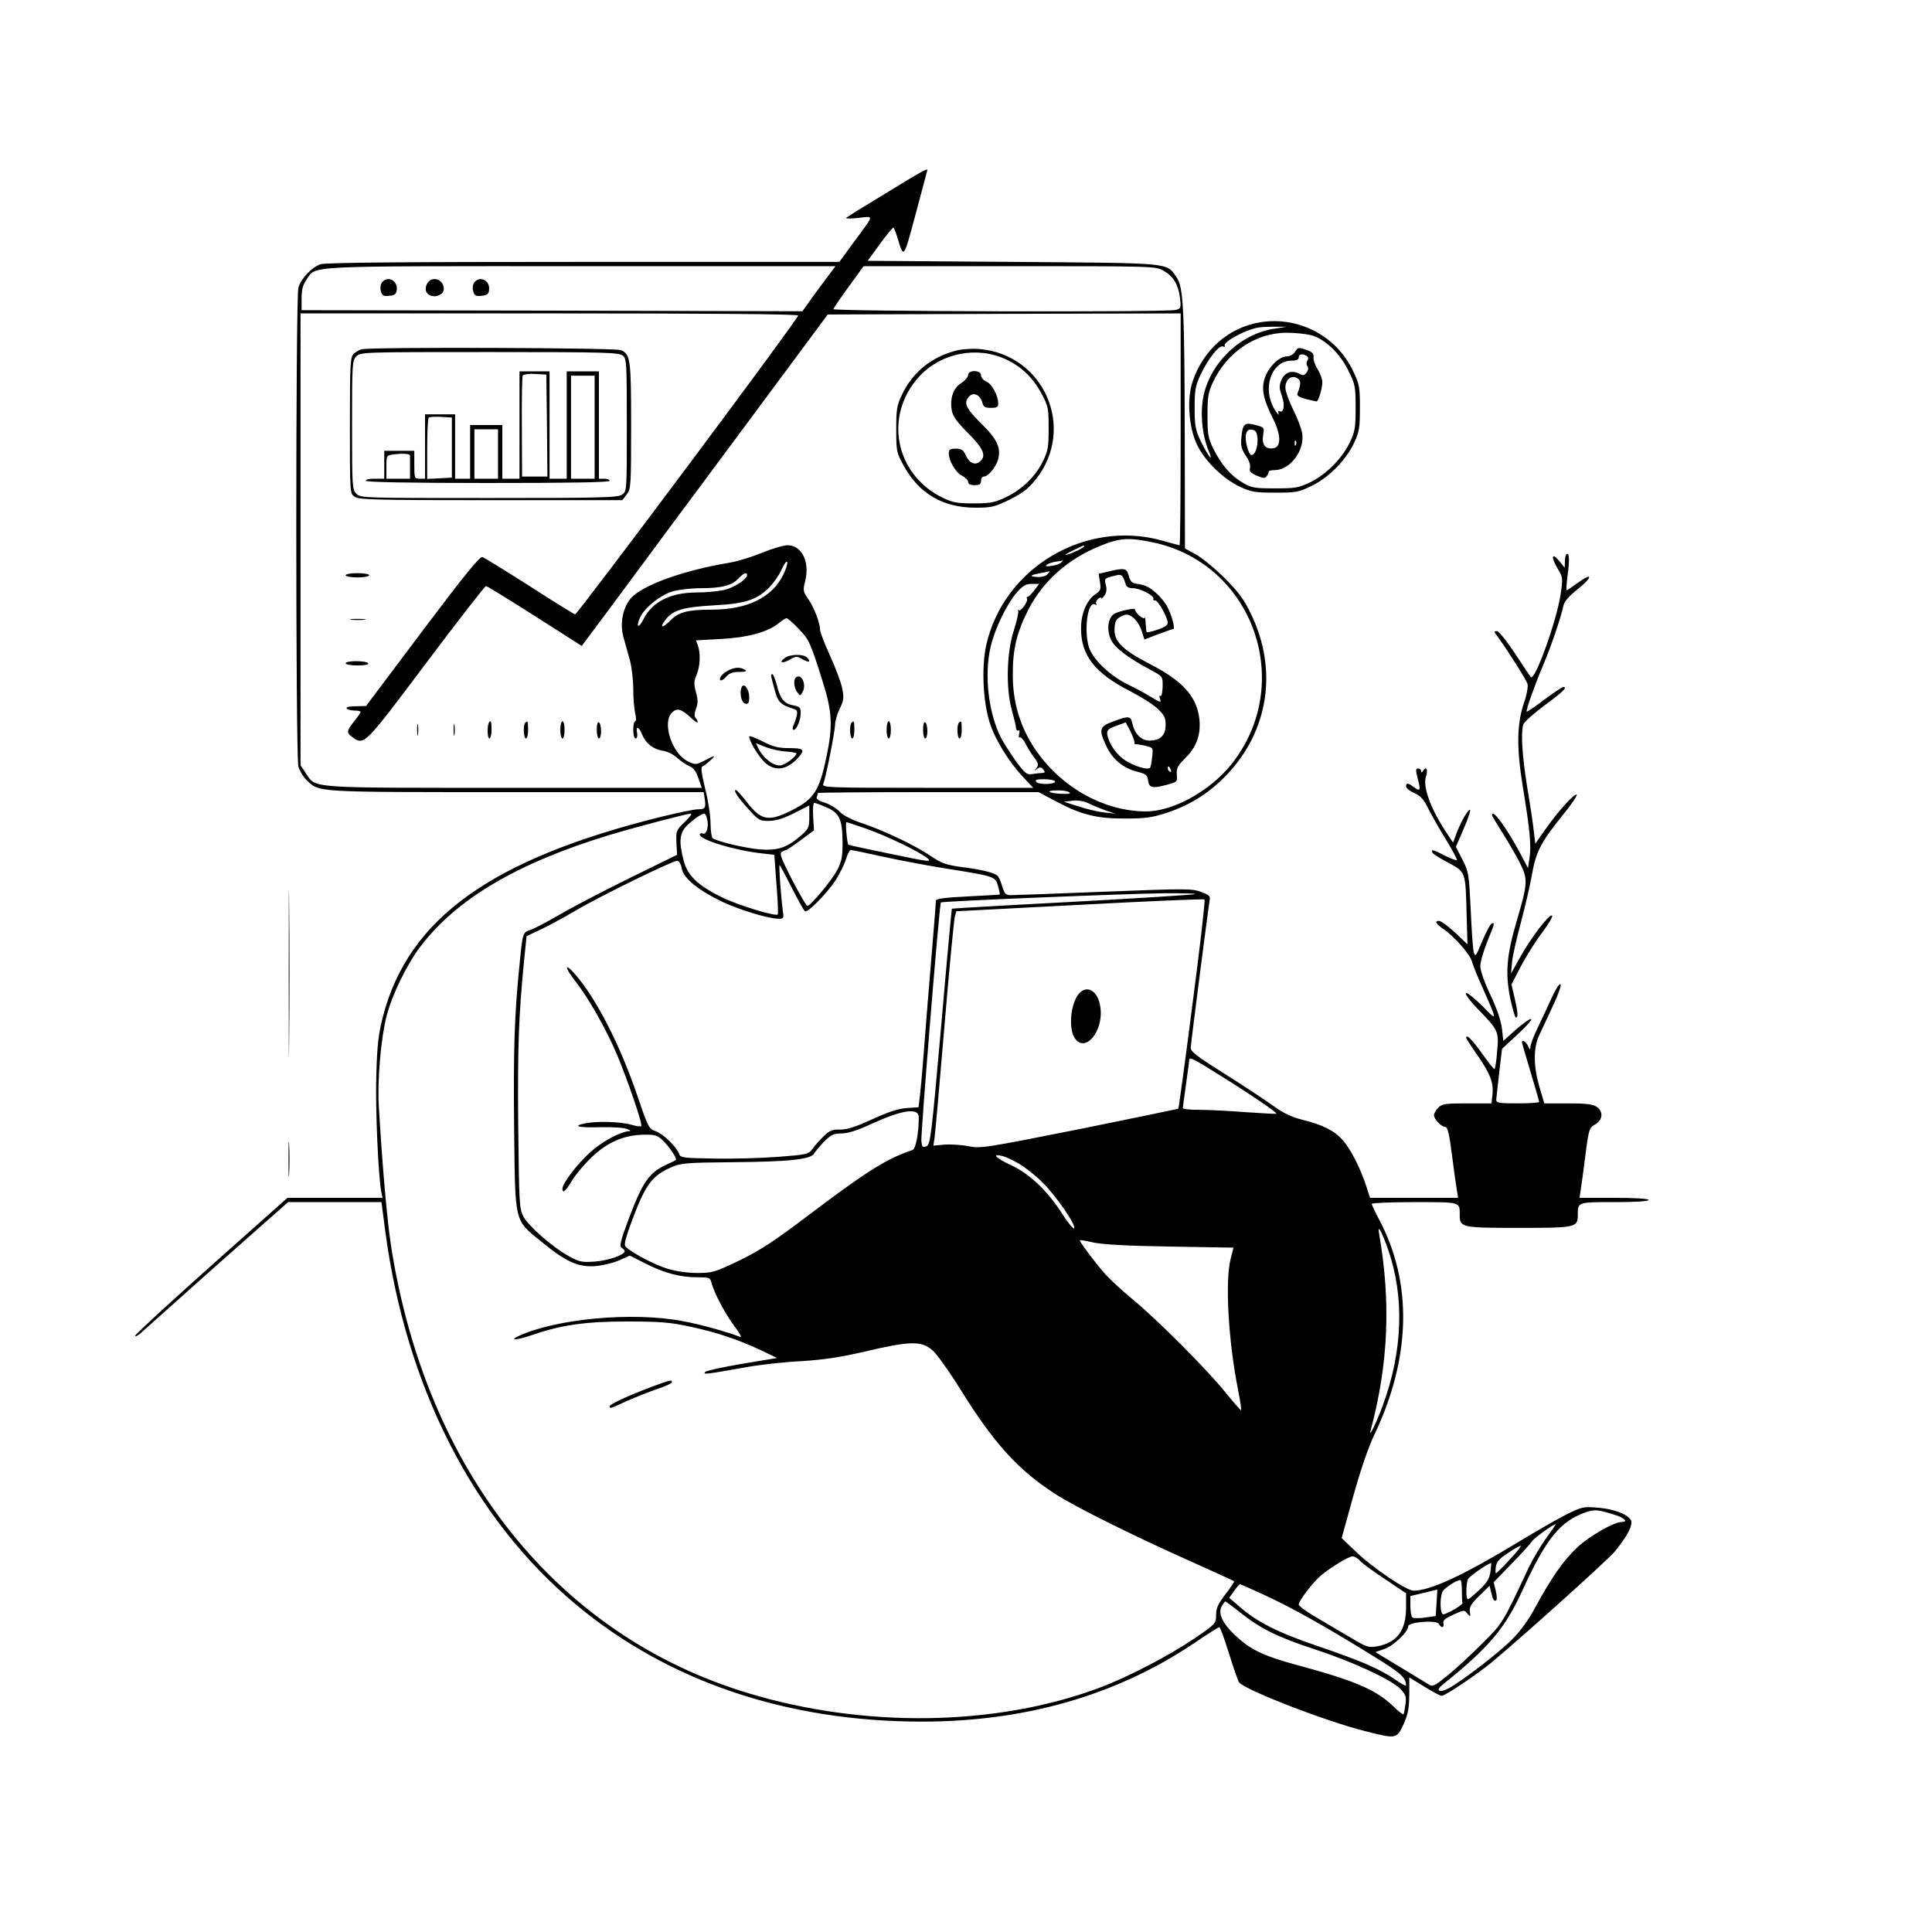 <?xml version="1.0" standalone="no"?>
<!DOCTYPE svg PUBLIC "-//W3C//DTD SVG 20010904//EN"
 "http://www.w3.org/TR/2001/REC-SVG-20010904/DTD/svg10.dtd">
<svg version="1.0" xmlns="http://www.w3.org/2000/svg"
 width="900pt" height="900pt" viewBox="0 0 900 900"
 preserveAspectRatio="xMidYMid meet">

<g transform="translate(0,900) scale(0.1,-0.1)"
fill="#000000" stroke="none">
<path d="M4127 8100 c-98 -59 -182 -111 -185 -115 -4 -4 22 -4 57 0 74 8 76
19 -21 -112 l-68 -93 -1194 0 c-818 0 -1204 -3 -1223 -11 -42 -15 -92 -68
-103 -109 -13 -48 -13 -2182 0 -2231 5 -19 22 -47 37 -62 63 -59 22 -57 977
-57 l874 0 5 -32 c6 -42 2 -48 -32 -48 -15 0 -90 -15 -167 -34 -793 -196
-1181 -473 -1300 -931 -21 -82 -27 -131 -31 -273 -5 -153 9 -467 23 -544 l6
-28 -222 0 -221 0 -355 -316 c-194 -173 -354 -320 -354 -326 0 -7 12 0 28 14
15 14 175 156 355 317 l329 291 217 0 218 0 17 -130 c96 -728 409 -1343 886
-1742 429 -360 984 -548 1615 -548 479 0 904 122 1264 363 63 43 117 77 121
77 4 0 24 -55 45 -122 21 -68 42 -128 47 -135 27 -35 402 -181 590 -228 142
-36 144 -36 176 32 21 47 26 73 27 138 l0 81 70 -43 c38 -24 75 -43 81 -43 17
0 177 108 246 167 176 149 528 467 560 505 51 63 78 109 78 136 0 31 -74 63
-162 69 -63 5 -71 3 -145 -34 -43 -22 -142 -79 -221 -127 -254 -154 -409 -226
-487 -226 -33 0 -192 107 -269 182 l-66 63 54 195 c34 122 71 231 100 290 169
357 177 705 20 1000 -19 35 -34 68 -34 72 0 4 90 8 199 8 217 0 211 2 211 -60
0 -58 8 -60 275 -60 267 0 275 2 275 60 0 61 -2 60 171 60 99 0 159 4 159 10
0 6 -60 10 -161 10 l-161 0 5 33 c3 17 13 91 22 162 16 126 18 131 46 147 36
21 39 60 7 82 -17 12 -49 16 -133 16 l-111 0 -24 81 c-27 95 -27 175 -1 234
11 22 39 84 64 137 27 57 42 100 36 103 -5 4 -23 -24 -40 -62 -17 -37 -46
-100 -65 -139 -19 -39 -34 -79 -35 -90 0 -17 -2 -17 -11 4 -10 20 -28 31 -28
16 0 -3 18 -65 40 -138 22 -73 40 -135 40 -139 0 -4 -45 -7 -100 -7 -89 0
-100 2 -100 18 1 9 7 66 14 127 l13 109 72 67 c40 36 69 69 64 72 -5 3 -36
-19 -70 -48 l-60 -54 -6 55 c-4 36 -22 91 -53 157 -30 62 -48 116 -48 137 0
19 15 70 32 113 36 88 36 90 21 85 -6 -2 -26 -39 -44 -82 -30 -73 -33 -76 -40
-50 -4 16 -10 106 -14 199 -8 162 -9 173 -38 230 l-31 60 38 88 c21 48 33 86
27 85 -13 -4 -48 -69 -66 -121 l-12 -32 -30 45 c-73 109 -113 216 -96 263 10
31 1 50 -13 27 -7 -10 -10 -11 -10 -2 0 6 -6 12 -14 12 -12 0 -12 -7 -1 -50
14 -53 11 -59 -21 -35 -24 18 -34 19 -34 2 0 -8 17 -22 38 -31 30 -14 45 -30
66 -74 16 -31 53 -97 83 -145 30 -49 52 -91 50 -94 -3 -2 -28 7 -56 21 -56 29
-64 31 -59 15 2 -6 35 -27 73 -47 83 -44 82 -41 87 -239 l4 -142 -58 55 c-33
30 -66 54 -74 54 -23 0 -16 -14 22 -39 49 -34 123 -118 131 -150 3 -14 26 -71
51 -126 69 -156 69 -155 -3 -81 -37 36 -71 64 -76 60 -6 -3 18 -36 54 -73 98
-101 100 -106 91 -200 -3 -45 -9 -81 -13 -81 -3 0 -30 34 -59 75 -46 64 -72
90 -72 70 0 -3 24 -40 54 -83 59 -85 75 -128 68 -184 l-4 -38 -114 0 c-101 0
-116 -2 -134 -20 -11 -11 -20 -27 -20 -35 0 -19 35 -55 54 -55 9 0 18 -36 30
-132 9 -73 20 -148 23 -165 l5 -33 -205 0 -205 0 -17 53 c-27 84 -74 176 -111
217 -40 44 -92 70 -188 94 -49 12 -87 30 -134 64 -36 26 -137 93 -226 149
-138 87 -161 105 -159 125 5 55 84 665 88 685 4 18 -2 24 -40 38 -42 16 -69
16 -452 1 -224 -9 -420 -16 -435 -16 -23 0 -29 6 -40 43 -6 23 -17 45 -23 49
-18 14 -78 28 -165 39 -73 10 -93 17 -144 51 -73 50 -216 118 -320 153 -51 17
-89 37 -106 55 -14 15 -45 34 -69 41 -29 9 -40 17 -36 27 3 7 5 16 5 18 0 2
231 4 514 4 l514 0 83 -44 c117 -62 190 -80 324 -79 90 0 124 5 188 26 111 36
202 94 283 179 194 205 237 488 112 747 -31 66 -57 101 -121 166 -45 45 -106
95 -134 111 l-53 29 -1 505 c-1 611 -6 713 -38 758 -49 70 -12 66 -763 72
l-676 5 56 77 c31 43 60 77 63 78 3 0 11 -19 18 -42 32 -105 29 -109 87 107
29 110 54 201 54 203 1 9 -36 -11 -193 -108z m-259 -372 c-14 -18 -49 -66 -78
-105 l-52 -73 -1167 3 -1166 2 0 55 c0 41 6 63 22 86 48 68 -38 64 1277 64
l1188 0 -24 -32z m1552 11 c46 -26 69 -64 77 -127 5 -47 4 -50 -21 -56 -43
-11 -1598 -7 -1594 4 2 6 34 53 72 105 l69 95 680 0 c671 0 680 0 717 -21z
m-1702 -209 c-9 -29 -1030 -1395 -1039 -1392 -5 1 -101 60 -212 132 -112 71
-211 132 -219 135 -12 5 -82 -81 -280 -344 l-263 -350 -48 -1 c-29 0 -46 -4
-42 -10 3 -5 19 -10 36 -10 16 0 29 -3 29 -6 0 -3 -13 -23 -30 -44 -36 -45
-37 -54 -8 -74 55 -39 54 -40 343 345 148 197 274 359 279 359 5 0 107 -63
228 -140 l218 -139 147 197 c80 108 206 278 279 377 74 99 266 358 427 575
l293 395 822 3 822 2 0 -540 c0 -297 -2 -540 -5 -540 -3 0 -40 10 -82 22 -358
99 -738 -127 -819 -488 -22 -102 -15 -261 16 -359 25 -80 89 -183 157 -256
l46 -49 -493 0 c-465 0 -492 1 -485 18 12 29 55 245 55 276 0 16 10 50 22 75
19 39 20 50 11 96 -6 29 -32 97 -57 152 -25 55 -46 109 -46 120 0 32 -28 104
-56 144 -23 34 -24 40 -13 83 22 90 -16 166 -83 166 -18 0 -71 -16 -118 -35
-46 -19 -114 -40 -150 -46 -218 -36 -411 -106 -463 -168 -36 -44 -50 -116 -33
-178 7 -26 21 -75 30 -108 9 -32 16 -93 16 -135 0 -41 4 -92 9 -112 5 -22 5
-38 0 -38 -5 0 -9 -18 -9 -40 0 -23 5 -40 11 -40 7 0 9 10 7 25 -7 34 7 32 22
-4 17 -43 52 -71 96 -78 23 -3 51 -17 69 -34 17 -15 42 -32 56 -38 19 -7 31
-23 42 -55 l16 -46 -876 0 c-975 0 -919 -4 -969 69 l-24 36 0 1052 0 1053
1161 0 c758 0 1160 -3 1157 -10z m1650 -1056 c470 -97 669 -659 367 -1036
-100 -124 -271 -218 -397 -218 -206 1 -413 123 -531 313 -59 97 -89 203 -89
322 -1 121 19 201 74 308 69 132 183 233 333 294 91 37 132 40 243 17z m-318
-19 c0 -7 -51 -31 -80 -39 -14 -3 -2 5 25 18 57 28 55 27 55 21z m-1400 -130
c-52 -108 -168 -165 -334 -165 -113 0 -155 -11 -195 -52 -37 -38 -51 -33 -19
7 34 43 81 57 223 65 148 8 200 25 260 85 20 21 46 58 57 84 11 25 23 40 25
33 3 -6 -5 -32 -17 -57z m1293 54 c-6 -6 -26 -13 -44 -15 -23 -4 -31 -2 -24 4
6 6 24 12 40 15 17 2 32 5 35 6 2 0 -1 -4 -7 -10z m-63 -54 c-7 -8 -27 -14
-46 -13 -42 2 -37 9 13 18 21 4 40 8 42 9 2 0 -2 -6 -9 -14z m-1400 -4 c0 -20
-62 -60 -110 -70 -28 -6 -84 -11 -124 -11 -120 0 -206 -42 -247 -122 -23 -46
-38 -44 -19 2 19 46 95 108 153 125 28 8 87 15 131 15 98 0 145 12 176 45 24
26 40 32 40 16z m1338 -71 c-12 -16 -26 -30 -30 -30 -5 0 -7 -4 -4 -8 7 -12
-29 -63 -39 -55 -4 5 -5 3 -2 -3 3 -6 -6 -46 -20 -90 -34 -103 -38 -273 -9
-374 10 -36 19 -73 19 -82 1 -9 6 -14 11 -11 5 4 7 -3 4 -15 -4 -12 -2 -20 3
-17 4 3 16 -9 25 -27 9 -18 27 -48 41 -66 21 -28 23 -35 11 -50 -11 -15 -11
-16 3 -4 13 10 19 9 29 -3 10 -12 9 -15 -6 -16 -11 0 -31 -3 -46 -5 -24 -4
-33 3 -74 58 -25 35 -57 85 -71 111 -59 117 -79 294 -48 425 19 82 74 196 120
250 30 34 43 42 71 42 l35 0 -23 -30z m-1098 -179 c49 -50 55 -63 114 -251 42
-135 46 -201 17 -341 -34 -163 -58 -201 -163 -254 -110 -55 -143 -48 -214 45
-21 27 -42 50 -46 50 -14 0 10 -36 61 -92 46 -50 51 -53 96 -52 32 1 67 12
116 37 l69 35 0 -53 c0 -48 -3 -56 -35 -84 -68 -60 -110 -74 -195 -68 -67 6
-193 35 -220 52 -5 3 -10 35 -10 69 0 35 -11 108 -25 162 -16 65 -21 100 -14
103 6 2 22 14 37 28 30 27 25 27 -30 -2 -36 -18 -40 -18 -73 -2 -74 35 -122
180 -75 227 24 24 43 18 88 -23 17 -17 32 -26 32 -21 0 6 -4 14 -10 20 -6 6
-6 21 2 42 10 25 10 42 0 77 -10 38 -10 52 3 81 17 41 19 101 6 137 l-9 24
111 6 c125 6 223 32 272 72 17 14 34 25 39 25 5 0 31 -22 56 -49z m1194 -710
c9 -15 -74 -18 -86 -4 -8 10 -1 13 35 13 25 0 48 -4 51 -9z m66 -51 c11 -7 1
-9 -32 -8 -61 2 -83 15 -26 16 24 1 50 -3 58 -8z m175 -87 l40 -13 -50 5 c-27
3 -81 15 -119 28 l-70 22 39 5 c27 3 53 -1 80 -14 22 -11 58 -25 80 -33z
m-1305 16 c61 -26 74 -56 75 -164 0 -66 -4 -89 -25 -128 -24 -47 -124 -167
-139 -167 -5 0 -36 55 -71 121 -49 96 -60 123 -49 130 8 5 17 9 20 9 4 0 35
21 69 46 l62 46 -4 64 c-2 35 0 64 5 64 4 0 30 -9 57 -21z m-660 -68 c-40 -38
-41 -41 -39 -96 l3 -57 -220 -108 c-120 -59 -266 -135 -324 -169 -57 -33 -119
-66 -137 -72 -38 -12 -38 -13 -52 -154 -24 -234 -30 -402 -26 -764 5 -456 -1
-431 128 -536 113 -93 171 -119 251 -113 34 3 84 15 111 27 l49 22 71 -36 c88
-45 163 -65 241 -65 59 0 62 -1 69 -27 11 -45 64 -145 107 -202 23 -30 35 -52
26 -49 -63 25 -192 60 -269 74 -234 44 -588 11 -764 -70 -46 -22 -6 -19 61 4
139 48 249 64 444 64 154 0 202 -4 290 -23 124 -26 226 -60 333 -110 l77 -37
-162 -27 c-89 -15 -167 -32 -173 -38 -11 -13 0 -12 185 21 63 12 180 25 260
29 109 7 182 18 295 44 216 51 267 52 320 6 19 -17 78 -99 130 -183 155 -249
266 -372 437 -483 91 -60 367 -197 638 -318 107 -48 197 -89 199 -91 2 -2 -16
-29 -40 -60 -35 -46 -44 -65 -44 -97 0 -40 -1 -41 -100 -109 -121 -82 -315
-183 -448 -232 -476 -177 -1087 -187 -1626 -25 -896 268 -1510 1038 -1671
2096 -17 116 -38 349 -55 633 -8 126 9 321 36 428 26 99 94 239 157 322 168
222 451 389 877 519 111 34 363 100 383 101 7 0 -6 -18 -28 -39z m104 14 c9
-35 -3 -75 -20 -68 -8 3 -14 1 -14 -5 0 -24 161 -73 286 -87 l61 -7 10 -136
c6 -75 9 -139 6 -142 -10 -10 -182 42 -258 79 -113 55 -162 102 -180 171 -24
92 -20 131 18 167 31 29 65 52 78 53 4 0 10 -11 13 -25z m743 -46 c98 -35 245
-106 283 -137 23 -19 7 -17 -170 20 -107 22 -196 41 -198 43 -6 5 -15 105 -9
105 3 0 45 -14 94 -31z m68 -128 c72 -16 204 -41 295 -56 235 -37 237 -38 249
-82 6 -20 9 -38 8 -40 -2 -1 -69 -5 -150 -9 -105 -5 -147 -11 -147 -19 0 -7
-9 -120 -20 -251 -11 -132 -27 -327 -35 -434 -8 -107 -18 -214 -21 -236 l-5
-42 -57 -4 c-40 -3 -87 -19 -161 -53 -76 -35 -115 -47 -147 -47 -36 1 -49 -4
-77 -31 -18 -18 -42 -44 -52 -59 -19 -25 -26 -27 -160 -37 -77 -6 -211 -10
-298 -8 -143 2 -158 4 -163 21 -11 32 -74 94 -109 106 -32 11 -35 16 -85 163
-82 241 -194 459 -294 572 -49 55 -45 26 5 -37 60 -76 141 -219 192 -338 51
-121 122 -329 114 -336 -3 -3 -25 0 -48 7 -52 14 -158 17 -213 6 -63 -13 -32
-21 72 -18 53 1 108 -2 122 -8 14 -5 20 -10 13 -10 -44 -3 -128 -48 -186 -101
-62 -57 -127 -143 -127 -168 0 -24 16 -10 45 39 17 28 58 77 92 109 74 70 149
102 240 104 56 1 65 -2 93 -29 29 -28 66 -84 58 -89 -2 -2 -25 -13 -51 -25
-73 -35 -105 -82 -164 -238 -43 -114 -49 -139 -37 -146 8 -4 14 -11 14 -16 0
-17 -79 -44 -140 -48 -57 -4 -71 -2 -118 24 -76 41 -190 141 -214 186 -19 37
-20 63 -24 426 -3 369 2 504 27 763 l12 117 66 31 c36 17 108 56 159 86 104
63 454 234 476 234 9 0 18 -14 22 -36 8 -46 78 -102 191 -156 82 -38 214 -78
261 -78 23 0 24 2 18 43 -9 71 -19 212 -14 207 3 -3 29 -51 57 -107 29 -57 56
-105 61 -108 13 -8 102 83 143 145 19 30 41 74 48 98 7 23 17 42 23 42 6 0 70
-13 141 -29z m1463 -176 c-3 -3 -259 -19 -569 -36 -310 -16 -564 -31 -565 -32
-1 -1 -24 -249 -50 -551 -46 -519 -50 -549 -69 -556 -17 -6 -20 -3 -23 24 -3
35 84 1106 91 1112 6 6 865 41 1046 43 79 0 142 -1 139 -4z m-13 -513 c-34
-266 -64 -485 -66 -487 -2 -1 -210 -44 -461 -95 -443 -88 -460 -91 -518 -79
-33 6 -83 9 -111 7 l-51 -5 6 41 c3 22 24 257 46 521 22 264 44 491 48 505 l7
25 575 30 c316 17 578 28 581 25 4 -3 -21 -222 -56 -488z m126 -330 c143 -89
269 -175 265 -180 -2 -2 -66 2 -142 7 -77 6 -174 11 -216 11 -43 0 -78 3 -78
8 0 4 7 54 15 112 8 58 15 108 15 113 0 15 18 6 141 -71z m-1401 -197 c0 -73
-14 -147 -29 -152 -123 -42 -209 -96 -478 -299 -169 -128 -231 -168 -329 -216
-115 -55 -126 -58 -197 -58 -46 0 -99 8 -138 20 -60 18 -170 76 -195 103 -9 9
1 44 38 142 56 147 88 189 172 226 48 21 67 23 286 25 266 2 368 13 383 41 6
10 27 35 47 56 32 31 44 37 80 37 30 0 74 14 143 46 143 65 217 75 217 29z
m465 -215 c28 -16 77 -54 109 -86 64 -62 159 -200 150 -216 -3 -5 -29 25 -56
68 -68 106 -151 186 -238 226 -71 33 -93 56 -42 43 15 -3 50 -19 77 -35z
m1721 -400 c77 -221 69 -472 -24 -726 -29 -79 -69 -161 -57 -117 83 310 95
599 39 918 -8 46 12 9 42 -75z m-1015 13 l295 -5 -13 -51 c-27 -104 -11 -385
35 -615 10 -51 16 -92 13 -91 -3 0 -35 37 -71 81 -86 107 -312 334 -430 432
-52 43 -113 99 -135 125 -42 47 -115 145 -115 153 0 3 28 -2 63 -10 42 -9 155
-16 358 -19z m2072 -1250 c46 -14 63 -33 31 -33 -35 0 -147 -64 -204 -116 -66
-61 -122 -142 -196 -278 -30 -57 -70 -113 -108 -151 -63 -64 -234 -195 -298
-230 -44 -23 -63 -12 -28 17 217 174 290 261 371 437 112 245 177 325 298 367
38 13 56 12 134 -13z m-318 -105 c-25 -34 -62 -96 -82 -137 -125 -266 -121
-260 -217 -356 -50 -50 -122 -117 -160 -148 -63 -51 -72 -56 -90 -44 -12 7
-72 44 -135 82 l-114 69 41 14 c41 13 112 80 112 106 0 20 132 31 143 11 11
-21 26 -19 21 3 -4 13 8 23 46 40 50 23 52 23 66 5 14 -17 15 -16 11 9 -3 21
5 36 44 74 l48 47 7 -29 c9 -38 14 -45 24 -39 4 3 3 23 -2 44 l-10 40 82 85
c46 47 90 95 97 107 12 16 98 78 110 79 2 0 -17 -28 -42 -62z m-171 -102 c-32
-35 -62 -64 -65 -65 -3 0 -3 13 -1 30 4 24 16 38 56 64 28 19 55 34 60 34 5 1
-17 -28 -50 -63z m-698 -7 c10 -12 63 -50 117 -86 l97 -65 0 -65 c0 -108 -41
-164 -133 -182 -42 -7 -49 -5 -123 39 -44 26 -116 68 -161 95 -46 26 -83 54
-83 60 0 18 68 107 105 137 46 38 128 88 146 88 9 0 24 -9 35 -21z m607 -51
c-5 -33 -16 -50 -52 -85 -25 -23 -49 -43 -53 -43 -10 0 -9 69 0 93 6 13 84 69
109 76 0 1 -1 -18 -4 -41z m-133 -88 c0 -27 1 -53 3 -57 2 -9 -73 -53 -90 -53
-14 0 -17 72 -4 104 6 16 63 54 84 56 4 0 7 -22 7 -50z m-931 -15 c134 -61
293 -150 522 -292 126 -78 148 -97 149 -135 0 -4 -24 9 -52 29 -74 50 -155 85
-357 154 -186 63 -285 113 -365 183 l-50 43 23 31 c12 18 24 32 27 32 3 0 49
-20 103 -45z m813 -42 l-4 -61 -48 -7 c-27 -4 -54 -4 -60 0 -5 3 -10 27 -10
53 l0 47 63 15 c34 9 62 15 62 15 1 0 -1 -28 -3 -62z m-909 -49 c94 -74 171
-111 347 -169 175 -57 354 -141 394 -183 25 -27 28 -37 23 -72 -3 -23 -7 -44
-9 -46 -3 -2 -25 15 -49 39 -80 76 -180 119 -452 192 -154 42 -213 71 -283
137 -61 57 -82 105 -62 137 7 12 14 21 16 21 2 0 36 -25 75 -56z"/>
<path d="M1780 7685 c-7 -9 -10 -25 -6 -40 6 -22 11 -26 39 -23 25 2 33 8 35
26 7 44 -41 70 -68 37z"/>
<path d="M1988 7675 c-14 -30 3 -55 37 -55 12 0 28 7 35 15 20 24 -3 65 -35
65 -17 0 -29 -8 -37 -25z"/>
<path d="M2210 7685 c-7 -9 -10 -25 -6 -40 6 -22 11 -26 39 -23 25 2 33 8 35
26 7 44 -41 70 -68 37z"/>
<path d="M1685 7373 c-11 -3 -28 -12 -37 -21 -16 -14 -18 -43 -18 -333 0 -317
0 -318 22 -333 20 -14 97 -16 634 -16 l613 0 20 26 c20 26 21 38 21 320 0 310
-3 333 -47 353 -24 11 -1163 15 -1208 4z m1217 -30 c17 -15 18 -38 18 -324 0
-307 0 -308 -22 -323 -20 -14 -95 -16 -620 -16 -585 0 -598 0 -618 20 -19 19
-20 33 -20 320 0 287 1 301 20 320 20 20 33 20 622 20 546 0 603 -2 620 -17z"/>
<path d="M2420 7020 l0 -250 -40 0 -40 0 0 125 0 125 -75 0 -75 0 0 -125 0
-125 -35 0 -35 0 0 150 0 150 -70 0 -70 0 0 -150 0 -150 -25 0 c-24 0 -25 2
-25 65 l0 65 -70 0 -70 0 0 -65 0 -65 -46 0 c-27 0 -43 -4 -39 -10 4 -6 205
-10 571 -10 369 0 564 3 564 10 0 6 -11 10 -25 10 l-25 0 0 250 0 250 -75 0
-75 0 0 -250 0 -250 -40 0 -40 0 0 250 0 250 -70 0 -70 0 0 -250z m128 -2 l2
-238 -59 0 -59 0 -1 230 c-1 127 1 235 4 241 4 5 30 9 58 7 l52 -3 3 -237z
m222 -8 l0 -240 -55 0 -55 0 0 240 0 240 55 0 55 0 0 -240z m-665 -95 l0 -140
-57 -3 -58 -3 0 139 c0 76 3 142 7 146 4 4 30 6 58 4 l50 -3 0 -140z m215 -30
l0 -115 -55 0 -55 0 0 115 0 115 55 0 55 0 0 -115z m-410 -7 c0 -5 0 -30 0
-58 l0 -50 -55 0 -55 0 0 54 c0 54 0 55 33 59 44 6 78 3 77 -5z"/>
<path d="M4455 7367 c-116 -30 -203 -100 -254 -207 -23 -49 -26 -67 -26 -160
0 -101 1 -108 34 -168 71 -130 181 -196 332 -197 79 0 91 3 163 38 61 31 86
50 122 95 187 237 39 579 -262 606 -34 3 -81 0 -109 -7z m229 -40 c73 -34 127
-85 167 -159 32 -60 34 -68 34 -163 0 -89 -3 -106 -28 -156 -33 -69 -99 -132
-175 -167 -49 -23 -70 -27 -147 -27 -78 0 -98 4 -145 27 -222 109 -274 384
-107 565 100 108 266 142 401 80z"/>
<path d="M4510 7253 c-1 -10 -15 -27 -33 -38 -37 -23 -53 -72 -43 -128 5 -27
25 -54 76 -105 72 -72 86 -106 55 -132 -22 -19 -49 -8 -65 27 -12 27 -21 33
-47 33 -27 0 -33 -4 -33 -21 0 -36 31 -89 61 -105 16 -8 29 -21 29 -29 0 -10
10 -15 30 -15 23 0 30 4 30 20 0 11 6 20 13 20 20 0 56 43 66 78 16 55 -4 97
-80 171 -71 70 -82 96 -53 125 20 21 51 5 60 -29 5 -20 12 -25 40 -25 28 0 34
4 34 20 0 37 -28 90 -54 102 -15 6 -26 19 -26 30 0 25 -60 26 -60 1z"/>
<path d="M1610 6320 c0 -5 25 -10 55 -10 30 0 55 5 55 10 0 6 -25 10 -55 10
-30 0 -55 -4 -55 -10z"/>
<path d="M1638 6113 c18 -2 45 -2 60 0 15 2 0 4 -33 4 -33 0 -45 -2 -27 -4z"/>
<path d="M1610 5910 c0 -5 25 -10 56 -10 34 0 53 4 49 10 -3 6 -28 10 -56 10
-27 0 -49 -4 -49 -10z"/>
<path d="M1943 5600 c0 -25 2 -35 4 -22 2 12 2 32 0 45 -2 12 -4 2 -4 -23z"/>
<path d="M2113 5600 c0 -25 2 -35 4 -22 2 12 2 32 0 45 -2 12 -4 2 -4 -23z"/>
<path d="M2277 5633 c-8 -18 -7 -73 3 -73 5 0 10 18 10 40 0 38 -4 49 -13 33z"/>
<path d="M2447 5633 c-11 -10 -8 -73 3 -73 6 0 10 18 10 40 0 41 -2 45 -13 33z"/>
<path d="M2610 5600 c0 -22 5 -40 10 -40 6 0 10 18 10 40 0 22 -4 40 -10 40
-5 0 -10 -18 -10 -40z"/>
<path d="M2780 5601 c0 -23 5 -41 10 -41 6 0 10 15 10 34 0 19 -4 38 -10 41
-6 4 -10 -10 -10 -34z"/>
<path d="M3967 5633 c-11 -10 -8 -73 3 -73 6 0 10 18 10 40 0 41 -2 45 -13 33z"/>
<path d="M4130 5600 c0 -22 5 -40 10 -40 6 0 10 18 10 40 0 22 -4 40 -10 40
-5 0 -10 -18 -10 -40z"/>
<path d="M4300 5601 c0 -23 5 -41 10 -41 6 0 10 15 10 34 0 19 -4 38 -10 41
-6 4 -10 -10 -10 -34z"/>
<path d="M4467 5633 c-11 -10 -8 -73 3 -73 6 0 10 18 10 40 0 41 -2 45 -13 33z"/>
<path d="M5161 6337 l-43 -10 6 -38 c5 -33 3 -41 -17 -54 -44 -28 -72 -93 -71
-165 0 -124 66 -207 229 -290 49 -25 106 -61 127 -81 32 -30 38 -42 38 -77 0
-48 -26 -72 -76 -72 -37 0 -69 32 -79 80 -8 36 -17 36 -90 9 -64 -24 -68 -36
-31 -115 28 -61 79 -103 144 -119 40 -10 47 -16 50 -39 4 -36 19 -40 83 -23
53 14 54 14 51 49 -2 30 4 41 42 79 51 51 71 109 63 181 -13 105 -78 177 -235
257 -125 65 -164 105 -160 164 2 35 8 44 32 56 25 12 31 11 55 -6 14 -11 32
-38 39 -61 l13 -41 65 25 c35 13 67 24 70 24 9 0 -7 63 -27 101 -10 20 -34 50
-54 67 -33 29 -49 37 -99 44 -13 2 -23 15 -28 36 -9 36 -20 38 -97 19z m83
-59 c3 -12 15 -18 33 -18 34 0 99 -34 96 -49 -2 -6 2 -10 8 -8 13 2 58 -79 59
-104 0 -11 -16 -22 -47 -32 -26 -9 -49 -14 -51 -12 -2 2 -4 20 -5 41 -1 20 -3
32 -5 26 -1 -5 -13 0 -26 11 -12 12 -21 25 -19 28 4 9 -69 -6 -94 -19 -31 -17
-40 -73 -18 -121 17 -38 78 -85 191 -145 50 -27 51 -28 50 -76 -1 -26 -5 -46
-10 -42 -5 3 -7 -2 -3 -11 8 -22 4 -21 -41 6 -20 13 -68 39 -107 58 -85 41
-166 119 -183 176 -24 81 -4 218 30 197 6 -4 8 -3 5 3 -4 6 0 16 8 23 8 7 15
9 15 4 0 -5 7 1 15 12 10 15 12 30 6 50 -7 28 -6 30 33 40 43 11 44 11 60 -38z
m41 -739 c-3 -4 1 -6 8 -6 6 0 27 -3 46 -8 33 -8 33 -9 28 -52 -2 -24 -7 -47
-10 -50 -11 -11 -74 8 -114 34 -42 27 -78 79 -85 122 -2 19 4 26 42 40 l44 16
23 -44 c12 -25 20 -48 18 -52z m169 -125 c3 -8 2 -12 -4 -9 -6 3 -10 10 -10
16 0 14 7 11 14 -7z"/>
<path d="M3656 5935 c-30 -22 -13 -28 23 -8 29 17 33 17 61 1 30 -17 40 -12
18 10 -16 16 -79 15 -102 -3z"/>
<path d="M3389 5875 c-15 -8 -29 -21 -33 -30 -8 -21 8 -19 29 5 12 14 31 20
59 20 30 0 37 3 26 10 -21 14 -50 12 -81 -5z"/>
<path d="M3594 5843 c2 -10 7 -29 11 -43 19 -73 26 -81 97 -104 17 -5 15 -24
-7 -78 -4 -10 -3 -18 2 -18 14 0 33 46 33 79 0 25 -5 30 -34 35 -43 8 -61 29
-77 94 -7 28 -17 52 -22 52 -4 0 -6 -8 -3 -17z"/>
<path d="M3707 5843 c-12 -11 -8 -48 7 -68 13 -18 14 -18 26 4 18 35 -9 88
-33 64z"/>
<path d="M3454 5797 c-10 -28 0 -72 19 -75 13 -3 17 4 17 31 0 39 -26 70 -36
44z"/>
<path d="M3490 5569 c0 -20 40 -88 70 -118 49 -48 109 -39 162 24 29 33 21 40
-46 40 -51 0 -75 6 -125 32 -33 17 -61 27 -61 22z m174 -70 c25 -2 46 -6 46
-9 0 -13 -46 -49 -71 -55 -30 -7 -80 29 -104 75 l-14 28 48 -19 c27 -10 69
-19 95 -20z"/>
<path d="M3039 2541 c-109 -41 -199 -82 -199 -92 0 -12 -1 -13 81 25 41 18
104 43 142 56 37 12 67 26 67 31 0 13 -6 11 -91 -20z"/>
<path d="M5027 4372 c-39 -43 -51 -161 -21 -207 48 -74 136 31 120 143 -10 74
-60 107 -99 64z"/>
<path d="M5872 7499 c-148 -24 -267 -128 -317 -278 -26 -80 -18 -206 19 -288
35 -77 122 -163 203 -201 52 -24 70 -27 163 -27 98 0 109 2 171 32 80 39 159
120 197 200 24 52 27 70 27 163 0 97 -2 110 -32 172 -77 163 -253 255 -431
227z m66 -30 c-167 -24 -314 -173 -336 -339 -10 -73 1 -166 28 -229 27 -64 -3
-25 -39 49 -22 48 -26 68 -26 150 0 83 4 103 27 153 36 76 86 140 105 133 8
-3 11 -1 8 4 -9 15 88 70 150 83 11 3 47 5 80 5 l60 0 -57 -9z m168 -30 c64
-16 136 -84 176 -167 31 -63 33 -73 33 -172 0 -96 -3 -110 -29 -165 -37 -74
-108 -145 -183 -182 -53 -25 -68 -28 -163 -28 -97 0 -109 2 -152 27 -56 33
-99 84 -136 158 -24 49 -27 66 -27 155 0 87 3 107 26 156 66 139 198 228 342
229 38 0 88 -5 113 -11z"/>
<path d="M6032 7360 c-7 -11 -23 -20 -36 -20 -35 0 -82 -44 -102 -95 -20 -53
-11 -102 37 -197 37 -74 38 -131 1 -136 -37 -6 -55 16 -48 60 6 37 6 37 -35
48 -52 14 -60 6 -66 -57 -4 -39 0 -55 20 -85 16 -23 23 -45 20 -57 -4 -17 2
-24 32 -37 31 -13 39 -13 46 -2 5 7 9 16 9 21 0 4 12 7 28 7 72 0 141 92 128
172 -4 22 -22 71 -42 110 -19 39 -36 84 -36 101 -1 38 26 61 54 46 19 -10 20
-27 2 -72 -4 -10 7 -17 40 -26 25 -6 47 -11 49 -11 9 0 27 62 27 89 0 14 -10
42 -22 61 -12 19 -21 45 -19 56 2 16 -6 24 -30 33 -42 14 -42 14 -57 -9z m55
-18 c8 -5 9 -13 3 -22 -5 -8 -5 -19 0 -25 6 -8 5 -18 -3 -30 -12 -15 -17 -16
-36 -5 -34 17 -67 5 -82 -31 -11 -27 -10 -39 3 -75 15 -42 8 -81 -13 -69 -5 3
-6 -2 -3 -12 3 -10 -4 -3 -16 16 -63 98 -19 231 77 231 23 0 33 5 33 15 0 16
18 19 37 7z m-229 -385 c2 -38 -11 -77 -28 -77 -14 0 -32 69 -26 96 5 19 12
25 29 22 17 -2 22 -11 25 -41z m179 -29 c-3 -8 -6 -5 -6 6 -1 11 2 17 5 13 3
-3 4 -12 1 -19z"/>
<path d="M7290 6388 l-1 -33 -24 30 c-35 43 -42 24 -11 -30 27 -45 27 -47 16
-123 -18 -123 -120 -407 -139 -386 -4 5 -38 55 -75 112 -38 57 -74 102 -83
102 -14 0 -14 -2 1 -22 51 -70 137 -206 142 -225 3 -12 -4 -51 -16 -85 -34
-100 -36 -207 -7 -388 34 -205 41 -280 32 -337 l-7 -47 -33 63 c-66 124 -135
218 -135 184 0 -3 22 -40 49 -82 26 -42 63 -105 81 -140 38 -77 38 -92 -15
-273 -47 -159 -53 -241 -30 -358 11 -49 22 -90 27 -90 11 0 9 26 -7 94 l-14
60 44 85 c25 47 69 118 100 158 30 40 50 75 45 78 -13 8 -96 -100 -148 -193
l-43 -77 5 55 c3 30 22 113 41 183 19 71 42 170 51 220 18 108 42 154 144 280
40 49 69 92 65 95 -9 9 -86 -76 -145 -160 l-48 -68 -7 58 c-3 31 -17 124 -31
207 -23 144 -30 248 -18 290 3 11 48 51 100 90 86 63 108 85 86 85 -5 0 -44
-27 -88 -59 -43 -33 -80 -58 -82 -56 -5 5 37 123 78 220 36 85 81 217 94 277
4 17 28 44 66 74 70 55 71 81 0 29 -26 -19 -50 -35 -52 -35 -2 0 -1 26 3 58
11 83 10 112 -1 112 -5 0 -10 -15 -10 -32z"/>
<path d="M1345 4465 c0 -346 1 -487 2 -312 2 175 2 459 0 630 -1 172 -2 29 -2
-318z"/>
<path d="M1344 3600 c0 -74 1 -105 3 -67 2 37 2 97 0 135 -2 37 -3 6 -3 -68z"/>
</g>
</svg>
